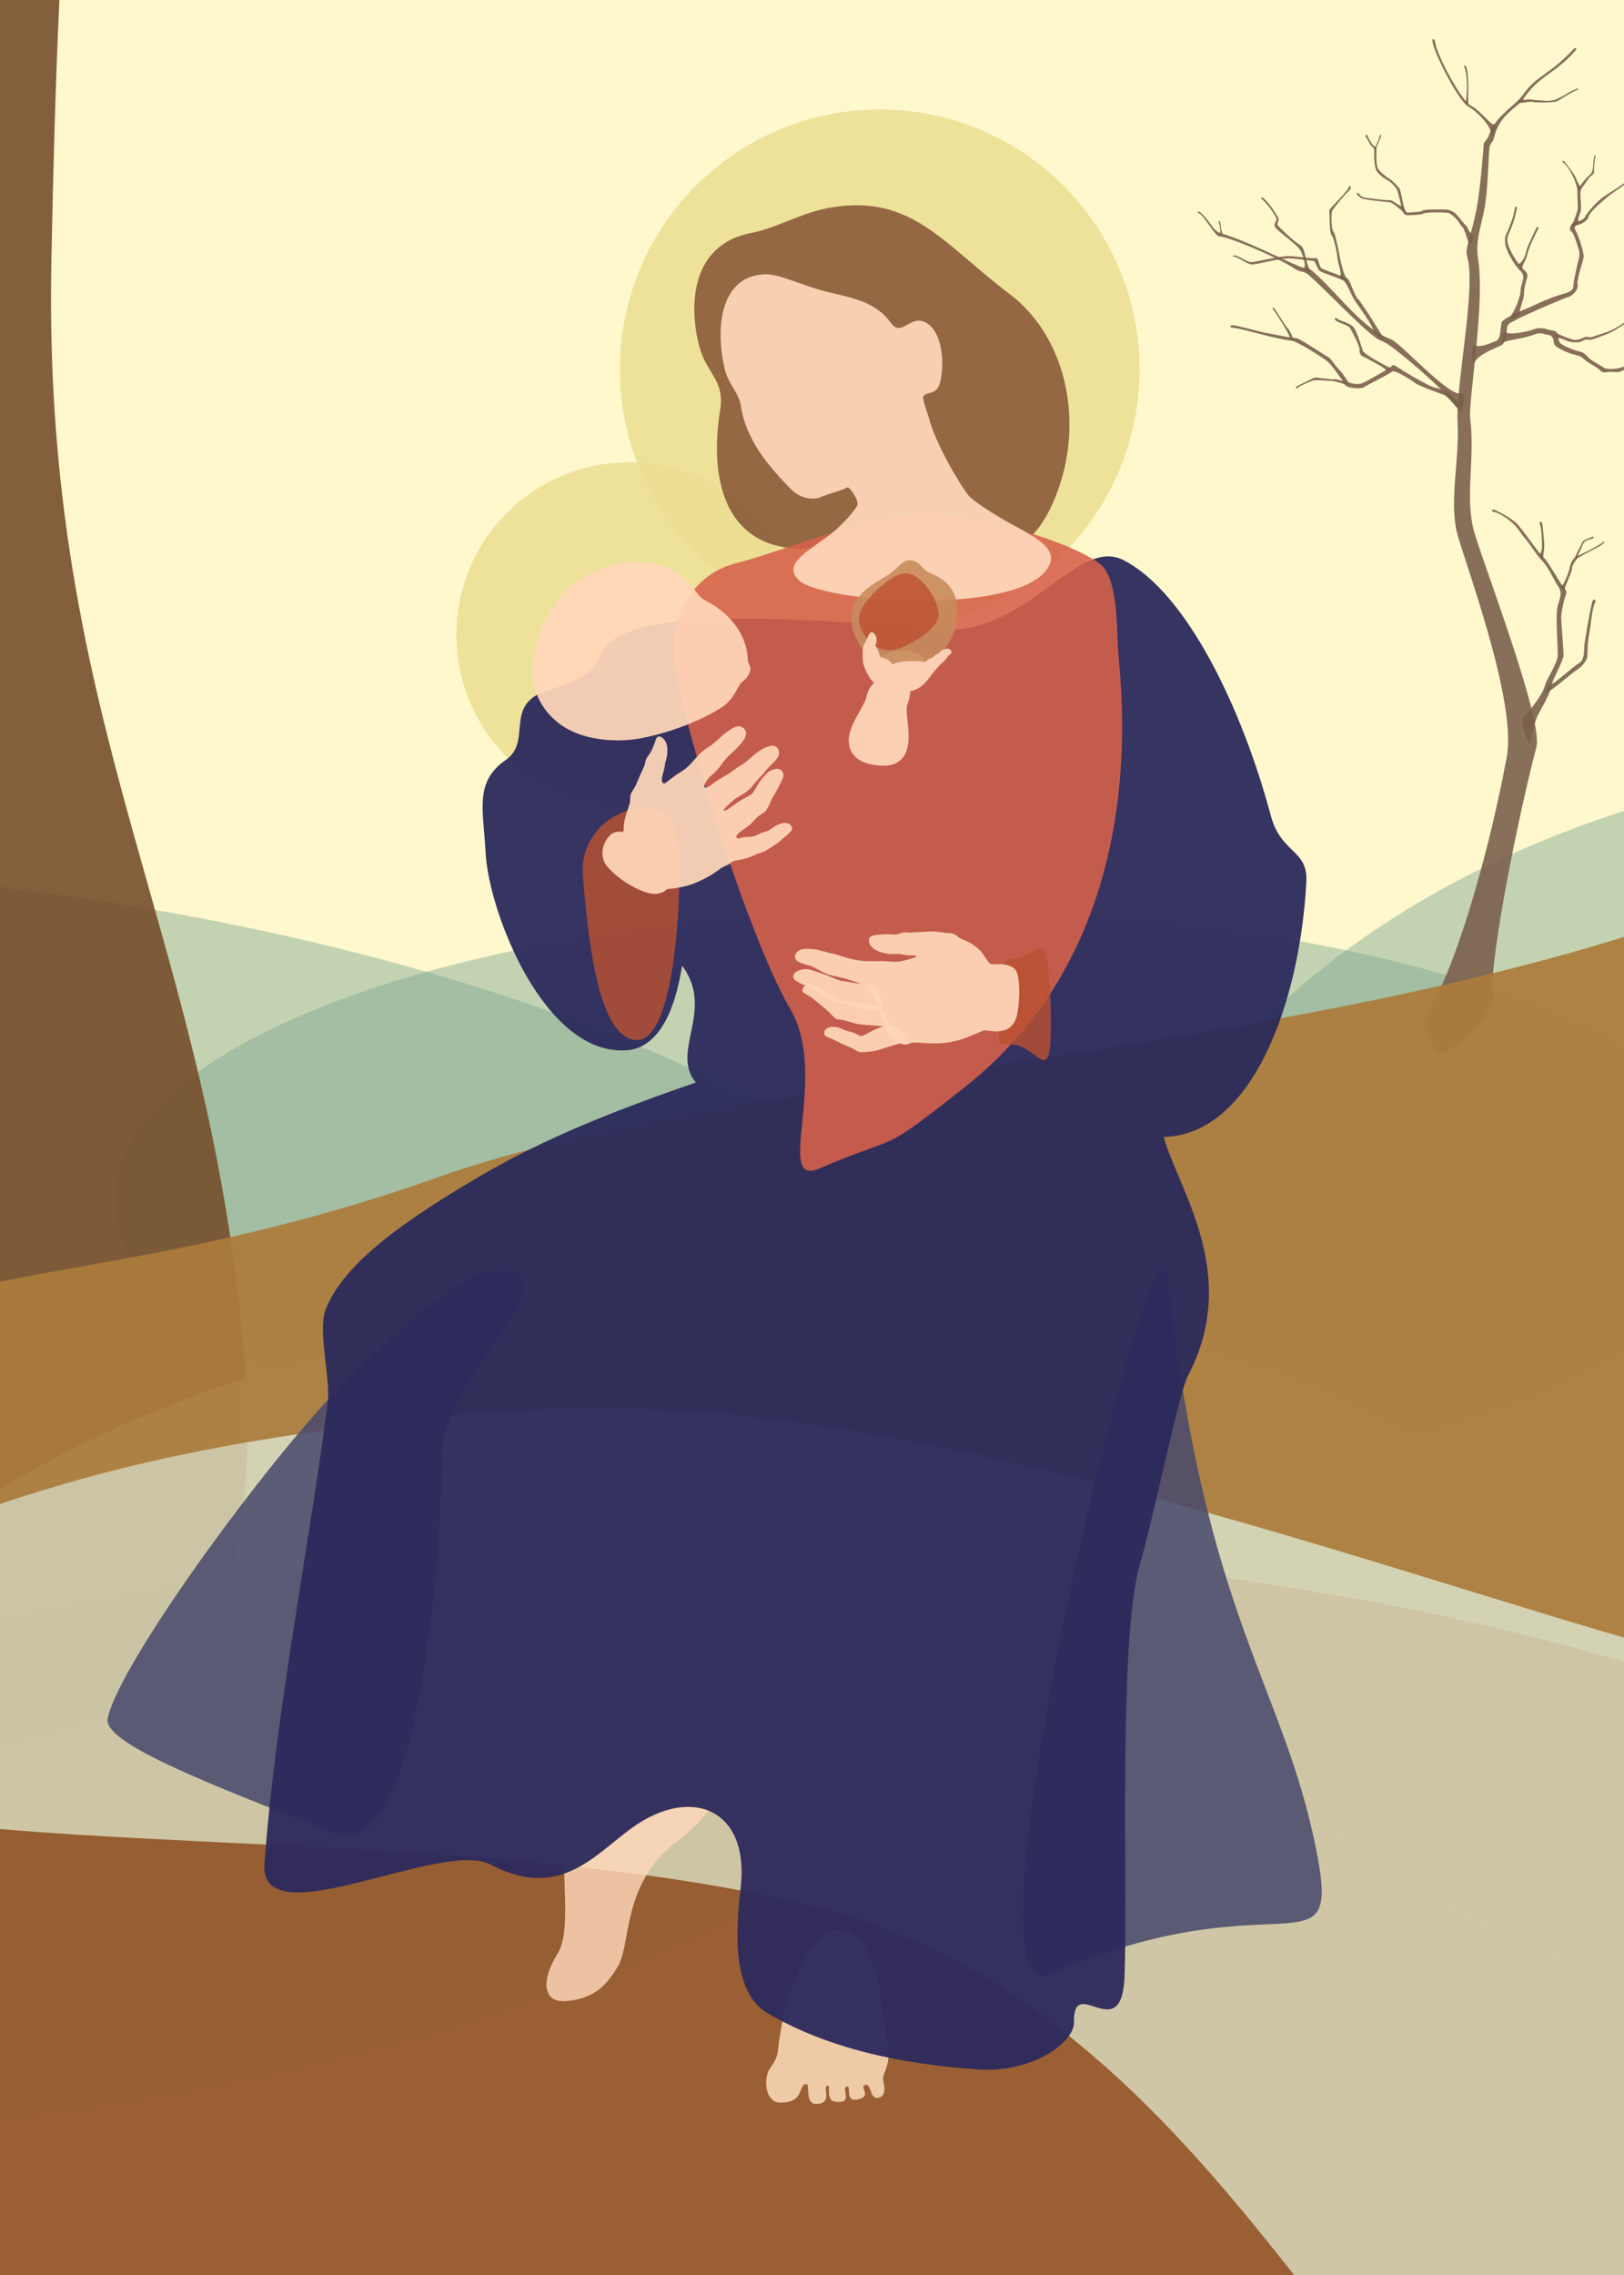 <?xml version="1.0" encoding="UTF-8" standalone="no"?>
<!-- Created with Inkscape (http://www.inkscape.org/) -->

<svg
   xmlns:dc="http://purl.org/dc/elements/1.1/"
   xmlns:cc="http://creativecommons.org/ns#"
   xmlns:rdf="http://www.w3.org/1999/02/22-rdf-syntax-ns#"
   xmlns:svg="http://www.w3.org/2000/svg"
   xmlns="http://www.w3.org/2000/svg"
   xmlns:sodipodi="http://sodipodi.sourceforge.net/DTD/sodipodi-0.dtd"
   xmlns:inkscape="http://www.inkscape.org/namespaces/inkscape"
   width="2500"
   height="3500"
   id="svg2"
   version="1.1"
   inkscape:version="0.48.4 r9939"
   sodipodi:docname="madonna.svg">
  <defs
     id="defs4" />
  <sodipodi:namedview
     id="base"
     pagecolor="#ffffff"
     bordercolor="#666666"
     borderopacity="1.0"
     inkscape:pageopacity="0.0"
     inkscape:pageshadow="2"
     inkscape:zoom="0.49497476"
     inkscape:cx="1288.4762"
     inkscape:cy="2366.6261"
     inkscape:document-units="px"
     inkscape:current-layer="layer1"
     showgrid="false"
     borderlayer="true"
     inkscape:window-width="1537"
     inkscape:window-height="878"
     inkscape:window-x="-8"
     inkscape:window-y="-8"
     inkscape:window-maximized="1" />
  <g
     inkscape:label="Base"
     inkscape:groupmode="layer"
     id="layer1"
     transform="translate(0,2447.638)"
     style="display:inline">
    <rect
       style="fill:#fff8cd;fill-opacity:1;fill-rule:evenodd;stroke:none"
       id="rect3753"
       width="3048.571"
       height="4107.388"
       x="-257.143"
       y="-2723.597" />
  </g>
  <g
     inkscape:groupmode="layer"
     id="layer3"
     inkscape:label="Background"
     style="display:inline">
    <path
       inkscape:connector-curvature="0"
       id="path3820"
       d="M 2688.06,1845.801 C 2688.06,2092.069 2125.872,2291.71 1432.376,2291.71 C 738.881,2291.71 176.692,2092.069 176.692,1845.801 C 176.692,1599.532 738.881,1399.892 1432.376,1399.892 C 2125.872,1399.892 2688.06,1599.532 2688.06,1845.801 z"
       style="fill:#81a991;fill-opacity:0.471;stroke:none" />
    <path
       style="fill:#81a991;fill-opacity:0.471;stroke:none"
       d="M 4463.775,2145.801 C 4463.775,2690.303 3841.464,3131.71 3073.805,3131.71 C 2306.146,3131.71 1683.835,2690.303 1683.835,2145.801 C 1683.835,1601.298 2306.146,1159.892 3073.805,1159.892 C 3841.464,1159.892 4463.775,1601.298 4463.775,2145.801 z"
       id="path3794"
       inkscape:connector-curvature="0" />
    <path
       style="fill:#7a5f4b;fill-opacity:0.894;stroke:none"
       d="M 2365.076,1149.757 C 2338.286,1251.273 2293.015,1473.539 2297.611,1530.237 C 2300.178,1561.92 2237.09,1621.978 2220.207,1619.162 C 2199.21,1615.661 2187.292,1571.205 2205.223,1543.142 C 2233.805,1498.408 2286.34,1342.28 2319.567,1164.436 C 2335.889,1077.07 2251.093,855.48 2242.346,817.169 C 2231.174,768.236 2246.963,706.971 2243.813,650.243 C 2240.599,592.365 2272.839,442.852 2258.599,395.004 C 2254.533,381.338 2264.077,367.186 2273.091,321.302 C 2277.932,296.665 2284.073,228.789 2283.881,222.191 C 2283.763,218.145 2289.012,216.462 2292.473,206.937 C 2303.388,176.893 2330.989,164.439 2344.496,145.662 C 2367.09,114.253 2382.819,117.558 2422.651,75.212 C 2425.848,71.813 2427.81,74.881 2425.623,77.388 C 2393.175,114.59 2370.926,114.845 2345.859,150.959 C 2333.631,168.575 2308.211,175.32 2299.552,213.043 C 2298.145,219.175 2293.893,219.777 2293.003,227.131 C 2290.776,245.527 2291,291.759 2284.56,324.376 C 2280.203,346.443 2271.108,371.327 2275.253,397.217 C 2286.738,468.941 2259.762,616.729 2263.318,644.935 C 2270.642,703.025 2255.697,761.578 2267.881,812.675 C 2277.616,853.499 2376.588,1106.132 2365.076,1149.757 z"
       id="path3800"
       inkscape:connector-curvature="0"
       sodipodi:nodetypes="ssssssssssssssssssssss" />
    <path
       inkscape:connector-curvature="0"
       id="path3791"
       d="M 1677.21,2313.14 C 1677.21,2857.642 642.437,3299.048 -634.019,3299.048 C -1910.475,3299.048 -2945.248,2857.642 -2945.248,2313.14 C -2945.248,1768.637 -1910.475,1327.231 -634.019,1327.231 C 642.437,1327.231 1677.21,1768.637 1677.21,2313.14 z"
       style="fill:#81a991;fill-opacity:0.471;stroke:none" />
    <path
       style="fill:#925528;fill-opacity:0.925;stroke:none"
       d="M 3509.616,3362.619 C 3509.616,3907.122 2444.09,4348.528 1129.697,4348.528 C -184.696,4348.528 -1250.222,3907.122 -1250.222,3362.619 C -1250.222,2818.117 -184.696,2376.71 1129.697,2376.71 C 2444.09,2376.71 3509.616,2818.117 3509.616,3362.619 z"
       id="path3788"
       inkscape:connector-curvature="0" />
    <path
       style="fill:#764d2a;fill-opacity:0.894;stroke:none"
       d="M 377.143,2105.546 C 398.508,2392.459 331.319,2593.426 140.084,2647.829 C -705.81,2888.473 -211.275,2409.215 -241.387,1862.941 C -252.646,1658.678 -350.265,989.228 -364.086,251.358 C -368.15,34.407 -355.91,-190.719 -303.458,-388.336 C -246.78,-601.875 137.399,-526.999 120.607,-380.047 C 91.844,-128.326 84.483,142.895 79.158,397.765 C 63.877,1129.167 327.619,1440.49 377.143,2105.546 z"
       id="path3797"
       inkscape:connector-curvature="0"
       sodipodi:nodetypes="ssssssss" />
    <path
       style="fill:#d6d2b3;fill-opacity:0.889;stroke:none"
       d="M 2424.366,3831.33 C 2134.325,3940.494 1925.679,3108.339 1265.117,2936.345 C 665.06,2780.105 -354.753,2887.894 -339.411,2691.878 C -315.168,2382.125 478.272,1813.016 1814.234,2069.624 C 2683.888,2236.665 3283.841,3507.845 2424.366,3831.33 z"
       id="path3766"
       inkscape:connector-curvature="0"
       sodipodi:nodetypes="sssss" />
    <path
       style="fill:#ac7c3c;fill-opacity:0.926;stroke:none;display:inline"
       d="M 2771.165,1340.165 C 2129.769,1628.65 1175.818,1633.238 674.782,1811.025 C 173.746,1988.812 -125.259,1932.243 -347.492,2110.03 C -569.726,2287.817 -593.97,2501.969 -315.168,2421.157 C -36.365,2340.345 133.34,2219.127 791.96,2170.639 C 1450.579,2122.152 2298.512,2491.164 2751.061,2584.098 C 3203.609,2677.032 2929.442,2461.563 2941.564,2178.72 C 2953.686,1895.878 3073.337,1204.255 2771.165,1340.165 z"
       id="path3032"
       inkscape:connector-curvature="0"
       sodipodi:nodetypes="ssssssss" />
    <path
       style="fill:#7a5f4b;fill-opacity:0.894;stroke:none"
       d="M 2300.117,191.092 C 2295.075,193.465 2280.487,170.788 2263.472,162.003 C 2250.128,155.113 2212.095,86.061 2209.352,64.971 C 2208.729,60.186 2204.566,57.86 2205.102,63.425 C 2206.747,80.519 2245.131,155.411 2260.355,163.956 C 2275.329,172.362 2294.352,194.077 2295.005,203.423 C 2296.169,220.081 2305.726,188.453 2300.117,191.092 z"
       id="path3826"
       inkscape:connector-curvature="0"
       sodipodi:nodetypes="sssssss" />
    <path
       style="fill:#7a5f4b;fill-opacity:0.894;stroke:none"
       d="M 2246.035,631.494 C 2232.658,606.513 2150.905,537.978 2134.144,528.095 C 2129.295,525.237 2124.714,524.223 2120.24,521.219 C 2094.324,503.815 2041.75,446.133 2012.729,421.56 C 2007.922,417.491 2001.591,418.862 1994.484,414.212 C 1963.557,393.979 1887.741,363.115 1877.207,363.838 C 1872.432,364.166 1860.868,344.706 1852.34,334.181 C 1849.514,330.692 1846.571,328.242 1844.917,327.742 C 1842.686,327.068 1844.213,325.228 1845.549,325.533 C 1847.842,326.056 1848.939,327.742 1850.853,329.514 C 1855.048,333.398 1859.604,339.435 1864.251,345.755 C 1868.45,351.466 1872.072,356.802 1880.307,359.162 C 1917.615,369.856 1974.794,399.391 1999.691,409.592 C 2010.547,414.04 2015.519,412.568 2020.81,417.267 C 2062.818,454.578 2096.762,505.621 2141.523,522.07 C 2155.639,527.258 2231.158,611.381 2248.962,605.08 C 2259.403,601.385 2251.343,641.407 2246.035,631.494 z"
       id="path3828"
       inkscape:connector-curvature="0"
       sodipodi:nodetypes="sssssssssssssssss" />
    <path
       style="fill:#7a5f4b;fill-opacity:0.894;stroke:none"
       d="M 2006.647,413.861 C 2011.974,409.24 2004.654,389.87 2001.02,383.883 C 1996.686,376.744 1969.04,356.91 1963.989,350.85 C 1958.938,344.789 1965.494,340.985 1964.989,336.692 C 1964.484,332.399 1951.607,314.193 1943.028,306.655 C 1938.727,302.876 1942.449,302.768 1945.732,305.546 C 1954.372,312.609 1966.425,332.146 1967.94,335.177 C 1969.456,338.207 1965.15,344.942 1966.736,346.679 C 1969.429,349.627 1991.927,371.747 2001.617,377.113 C 2009.665,381.57 2009.665,404.538 2016.874,415.466 C 2020.812,421.436 2004.79,415.473 2006.647,413.861 z"
       id="path3830"
       inkscape:connector-curvature="0"
       sodipodi:nodetypes="ssscsccssss" />
    <path
       style="fill:#7a5f4b;fill-opacity:0.894;stroke:none"
       d="M 2114.643,508.572 C 2106.071,487.857 2087.143,467.857 2080.357,452.857 C 2073.571,437.857 2071.428,434.643 2068.214,431.786 C 2065,428.929 2034.286,419.643 2031.071,416.429 C 2027.857,413.214 2024.643,401.429 2022.143,401.429 C 2019.643,401.429 1993.714,397.827 1985.357,397.5 C 1969.907,396.896 1933.214,407.857 1926.071,406.786 C 1918.928,405.714 1905.714,395.714 1900.714,395 C 1895.714,394.286 1897.269,392.966 1901.555,392.966 C 1905.841,392.966 1919.286,403.214 1926.071,403.214 C 1932.857,403.214 1971.838,393.377 1985.087,393.932 C 1995.431,394.366 2021.688,398.341 2025.617,396.912 C 2029.546,395.483 2030.714,410.714 2034.286,412.857 C 2037.857,415 2070.357,426.429 2074.286,428.572 C 2078.214,430.714 2085.17,455 2090.527,460 C 2095.884,465 2128.056,516.288 2129.841,520.574 C 2131.627,524.86 2114.286,514.286 2114.643,508.572 z"
       id="path3832"
       inkscape:connector-curvature="0"
       sodipodi:nodetypes="csssssssssssssscc" />
    <path
       style="fill:#7a5f4b;fill-opacity:0.894;stroke:none"
       d="M 2062.678,424.643 C 2066.337,422.085 2059.643,404.464 2059.107,398.214 C 2058.571,391.964 2054.107,366.25 2049.821,361.964 C 2047.323,359.466 2046.985,342.684 2046.696,332.513 C 2046.49,325.235 2045.698,323.781 2046.964,322.143 C 2050,318.214 2073.928,294.286 2075.893,288.929 C 2077.857,283.572 2080.178,286.964 2079.107,290.536 C 2078.695,291.91 2075.445,294.224 2070.433,299.85 C 2062.425,308.841 2051.305,322.405 2050.536,324.822 C 2049.286,328.75 2049.119,351.945 2052.678,356.429 C 2055.749,360.297 2056.786,369.286 2058.393,375.179 C 2060,381.072 2063.036,398.75 2064.286,403.75 C 2065.536,408.75 2068.806,423.541 2074.643,431.429 C 2076.833,434.388 2058.738,427.398 2062.678,424.643 z"
       id="path3834"
       inkscape:connector-curvature="0"
       sodipodi:nodetypes="ssssssssssssss" />
    <path
       style="fill:#7a5f4b;fill-opacity:0.894;stroke:none"
       d="M 2246.886,631.913 C 2243.62,629.482 2229.269,609.783 2222.972,607.594 C 2216.674,605.406 2183.551,593.25 2179.19,589.77 C 2174.83,586.291 2147.299,568.3 2143.439,571.597 C 2139.58,574.894 2103.496,592.943 2099.272,595.89 C 2095.048,598.838 2072.937,597.107 2070.689,592.154 C 2068.44,587.201 2049.806,561.262 2043.804,556.209 C 2037.803,551.157 1996.696,524.703 1987.572,524.003 C 1983.928,523.724 1970.933,521.599 1955.712,517.867 C 1932.818,512.254 1905.114,504.356 1898.424,504.422 C 1893.119,504.475 1891.857,499.781 1898.657,500.351 C 1905.456,500.921 1939.763,510.831 1953.033,512.983 C 1959.62,514.051 1990.899,520.896 1994.63,519.924 C 1998.36,518.952 2038.366,546.212 2045.226,549.638 C 2048.592,551.32 2054.262,561.182 2061.839,569.068 C 2070.309,577.884 2073.206,586.267 2076.455,588.202 C 2079.661,590.11 2090.987,592.301 2097.71,589.3 C 2104.434,586.299 2140.818,565.937 2142.543,563.042 C 2144.268,560.148 2147.344,562.047 2152.601,565.687 C 2157.858,569.326 2200.561,595.21 2209.16,596.457 C 2217.76,597.703 2231.663,604.731 2235.324,608.939 C 2238.986,613.148 2244.106,618.755 2246.249,618.71 C 2248.391,618.664 2249.644,635.606 2246.886,631.913 z"
       id="path3836"
       inkscape:connector-curvature="0"
       sodipodi:nodetypes="cssccsssssssssssssssscc" />
    <path
       style="fill:#7a5f4b;fill-opacity:0.894;stroke:none"
       d="M 2140.513,566.012 C 2134.957,563.992 2100.107,545.304 2098.087,539.748 C 2096.066,534.192 2089.501,511.464 2084.197,504.14 C 2078.894,496.817 2062.479,493.534 2058.691,490.503 C 2054.903,487.473 2053.24,489.758 2056.27,493.041 C 2059.3,496.324 2074.853,500.1 2077.631,503.888 C 2080.409,507.676 2092.784,531.667 2092.784,537.223 C 2092.784,542.779 2093.541,546.567 2098.844,548.839 C 2104.148,551.112 2133.442,566.517 2133.442,569.548 C 2133.442,572.578 2145.816,567.527 2140.513,566.012 z"
       id="path3838"
       inkscape:connector-curvature="0"
       sodipodi:nodetypes="cssccssssc" />
    <path
       style="fill:#7a5f4b;fill-opacity:0.894;stroke:none"
       d="M 1985.446,519.464 C 1985.081,513.436 1964.403,481.968 1959.286,475 C 1957.78,472.949 1960.035,472.571 1961.932,474.666 C 1963.523,476.424 1978.467,501.239 1982.752,505.525 C 1987.038,509.811 1989.286,519.643 1991.786,521.429 C 1994.286,523.214 1985.774,524.859 1985.446,519.464 z"
       id="path3840"
       inkscape:connector-curvature="0"
       sodipodi:nodetypes="ssssss" />
    <path
       style="fill:#7a5f4b;fill-opacity:0.894;stroke:none"
       d="M 2270,531.786 C 2281.465,534.21 2291.428,528.929 2302.857,524.643 C 2311.422,521.431 2309.286,500 2312.143,495 C 2315,490 2342.857,477.143 2347.857,475.714 C 2351.536,474.663 2383.635,458.143 2405.285,452.551 C 2414.178,450.254 2418.939,447.49 2420.536,445.179 C 2422.568,442.236 2421.936,437.105 2423.182,430.639 C 2425.458,418.833 2428.994,403.412 2431.071,394.643 C 2432.349,389.248 2430.555,384.578 2428.511,377.876 C 2425.808,369.01 2422.133,358.463 2419.286,356.429 C 2414.286,352.857 2417.857,347.857 2419.286,345 C 2420.714,342.143 2436.294,340.219 2439.419,334.491 C 2444.442,325.285 2458.571,309.286 2471.428,300.714 C 2484.286,292.143 2507.197,279.87 2511.428,269.822 C 2512.857,266.429 2515.536,268.75 2514.286,271.429 C 2510.501,279.539 2482.321,296.25 2476.607,301.25 C 2470.893,306.25 2447.143,325 2445,334.286 C 2443.671,340.044 2434.585,344.725 2428.233,346.305 C 2424.571,347.217 2423.402,350.685 2424.643,352.857 C 2430.178,362.545 2438.571,388.572 2437.857,395.714 C 2437.143,402.857 2427.143,427.857 2428.571,437.857 C 2430,447.857 2417.857,456.429 2413.571,457.143 C 2409.286,457.857 2341.428,487.143 2335,491.429 C 2328.571,495.714 2320.357,495.714 2319.643,506.429 C 2318.928,517.143 2316.428,527.857 2312.143,530.714 C 2307.857,533.572 2277.857,543.214 2270,557.143 C 2265.227,565.605 2264.366,530.594 2270,531.786 z"
       id="path3842"
       inkscape:connector-curvature="0"
       sodipodi:nodetypes="sssssssssscssssscssssssssss" />
    <path
       style="fill:#7a5f4b;fill-opacity:0.894;stroke:none"
       d="M 2454.054,241.27 C 2451.802,248.016 2454.471,262.904 2447.447,268.77 C 2445.165,270.676 2439.945,275.719 2435.512,282.033 C 2433.533,284.852 2428.56,290.221 2428.34,291.985 C 2427.626,297.699 2429.411,317.699 2428.697,321.985 C 2427.983,326.27 2422.983,339.842 2420.483,344.842 C 2417.983,349.842 2431.193,345.217 2429.765,340.931 C 2428.336,336.645 2431.911,330.199 2433.34,324.842 C 2434.768,319.485 2432.983,306.627 2432.983,299.842 C 2432.983,293.056 2433.376,290.672 2436.233,287.815 C 2437.817,286.23 2444.578,275.313 2447.925,271.921 C 2450.615,269.194 2453.697,267.823 2453.697,265.913 C 2453.697,261.627 2454.59,245.117 2455.84,241.27 C 2456.975,237.775 2455.218,237.786 2454.054,241.27 z"
       id="path3844"
       inkscape:connector-curvature="0"
       sodipodi:nodetypes="sssscsssssssss" />
    <path
       style="fill:#7a5f4b;fill-opacity:0.894;stroke:none"
       d="M 2406.428,250 C 2402.478,246.595 2406.25,247.143 2407.678,248.036 C 2409.107,248.929 2422.678,267.143 2424.643,271.072 C 2426.607,275 2430.536,286.072 2433.214,286.607 C 2435.893,287.143 2429.464,296.072 2428.75,292.679 C 2428.036,289.286 2423.75,275.536 2422.143,272.679 C 2420.536,269.822 2415.359,257.699 2406.428,250 z"
       id="path3846"
       inkscape:connector-curvature="0"
       sodipodi:nodetypes="sssssss" />
    <path
       style="fill:#7a5f4b;fill-opacity:0.894;stroke:none"
       d="M 2313.754,527.126 C 2321.492,522.484 2342.843,521.949 2363.963,514.02 C 2372.46,510.83 2376.198,514.331 2382.358,515.03 C 2391.516,516.07 2391.449,523.412 2392.46,528.968 C 2393.47,534.524 2414.77,543.789 2424.366,545.809 C 2426.541,546.267 2433.156,547.668 2436.566,551.029 C 2444.25,558.601 2459.42,564.844 2464.194,570.566 C 2466.677,573.542 2470.787,572.922 2472.853,572.578 C 2481.945,571.063 2490.026,574.093 2495.582,571.063 C 2501.138,568.032 2553.16,550.86 2557.201,550.86 C 2561.242,550.86 2604.388,506.978 2617.015,501.422 C 2619.539,500.311 2621.69,500.481 2624.378,500.424 C 2635.137,500.197 2646.018,502.423 2652.155,503.383 C 2659.523,504.534 2656.218,501.068 2652.839,500.823 C 2648.428,500.503 2629.955,498.136 2623.999,496.271 C 2619.767,494.945 2617.158,495.813 2614.78,497.448 C 2606.699,503.004 2560.257,544.534 2553.691,547.059 C 2547.125,549.584 2498.337,564.306 2496.265,565.206 C 2489.959,567.946 2472.324,568.59 2468.991,565.803 C 2464.597,562.128 2457.349,559.406 2448.605,553.035 C 2444.774,550.245 2443.29,547.436 2440.277,545.104 C 2437.331,542.823 2435.328,541.347 2431.437,540.758 C 2425.362,539.839 2403.658,531.162 2401.133,527.121 C 2398.607,523.081 2398.607,512.979 2395.072,509.949 C 2393.427,508.539 2387.095,508.518 2380.684,506.33 C 2372.234,503.446 2364.273,505.297 2360.221,506.918 C 2352.645,509.949 2321.601,516.509 2318.035,510.714 C 2315.172,506.061 2308.854,530.066 2313.754,527.126 z"
       id="path3848"
       inkscape:connector-curvature="0"
       sodipodi:nodetypes="ssssssssssssssssssssssssssss" />
    <path
       style="fill:#7a5f4b;fill-opacity:0.894;stroke:none"
       d="M 2524.86,556.995 C 2525.396,555.319 2528.595,549.792 2532.484,544.904 C 2535.319,541.342 2542.373,537.956 2543.627,534.824 C 2544.557,532.503 2548.722,518.623 2549.644,507.251 C 2550.369,498.31 2553.375,490.62 2553.16,487.725 C 2552.655,480.907 2544.322,459.441 2541.291,455.4 C 2538.261,451.36 2541.165,448.961 2543.943,453.506 C 2546.721,458.052 2556.443,485.705 2557.201,488.483 C 2557.959,491.261 2552.655,503.635 2552.655,508.181 C 2552.655,512.726 2548.615,538.738 2544.069,540.506 C 2539.523,542.273 2532.558,550.977 2533.36,554.259 C 2533.888,556.415 2523.723,560.546 2524.86,556.995 z"
       id="path3858"
       inkscape:connector-curvature="0"
       sodipodi:nodetypes="ssssssssssss" />
    <path
       style="fill:#7a5f4b;fill-opacity:0.894;stroke:none"
       d="M 2555.657,485.587 C 2558.7,481.691 2568.64,465.574 2570.26,461.322 C 2571.88,457.07 2573.528,458.638 2572.414,462.314 C 2570.984,467.033 2565.405,473.536 2563.178,477.383 C 2560.95,481.23 2557.075,489.231 2556.062,490.851 C 2555.05,492.471 2553.628,488.184 2555.657,485.587 z"
       id="path3860"
       inkscape:connector-curvature="0"
       sodipodi:nodetypes="ssssss" />
    <path
       style="fill:#7a5f4b;fill-opacity:0.894;stroke:none"
       d="M 2396.25,512.322 C 2402.677,516.257 2419.464,522.5 2424.107,523.036 C 2428.75,523.572 2437.072,519.821 2440,518.482 C 2443.125,517.054 2446.764,519.62 2449.443,518.772 C 2452.488,517.807 2474.36,511.178 2482.478,507.165 C 2490.95,502.976 2504.738,493.692 2506.413,491.735 C 2507.652,490.287 2509.97,491.759 2508.648,492.985 C 2506.133,495.318 2488.86,506.438 2483.948,509.136 C 2473.151,515.067 2453.114,521.605 2450.414,522.431 C 2448.227,523.101 2443.147,521.832 2441.005,522.457 C 2438.151,523.289 2433.75,526.25 2429.821,526.607 C 2425.893,526.964 2416.786,526.607 2412.678,524.464 C 2408.571,522.322 2398.393,519.107 2396.607,519.286 C 2394.821,519.464 2393.842,510.847 2396.25,512.322 z"
       id="path3862"
       inkscape:connector-curvature="0"
       sodipodi:nodetypes="ssssssssssssss" />
    <path
       style="fill:#7a5f4b;fill-opacity:0.894;stroke:none"
       d="M 2071.562,591.786 C 2068.051,590.215 2053.348,585.893 2049.777,586.072 C 2046.205,586.25 2025.312,583.75 2020.67,585.536 C 2016.027,587.322 2000.669,593.571 1998.705,596.072 C 1996.741,598.571 1992.207,596.725 1996.849,594.046 C 2001.492,591.367 2016.384,584.643 2020.848,582.143 C 2025.312,579.643 2028.348,581.25 2032.812,581.607 C 2037.277,581.964 2051.205,584.107 2054.241,583.393 C 2057.277,582.679 2066.384,586.964 2067.991,585.536 C 2069.598,584.107 2074.843,593.253 2071.562,591.786 z"
       id="path3864"
       inkscape:connector-curvature="0"
       sodipodi:nodetypes="ssssssssss" />
    <path
       style="fill:#7a5f4b;fill-opacity:0.894;stroke:none"
       d="M 2261.448,374.92 C 2258.234,367.889 2256.494,359.569 2253.526,352.877 C 2251.572,348.473 2249.179,347.68 2247.681,344.911 C 2243.153,336.542 2234.962,330.141 2231.174,328.121 C 2227.386,326.101 2194.635,326.218 2191.352,328.491 C 2188.07,330.764 2170.818,330.899 2167.03,331.152 C 2163.242,331.404 2159.959,328.121 2158.948,324.586 C 2157.938,321.05 2153.053,298.605 2151.286,293.554 C 2149.518,288.503 2140.943,279.416 2134.831,276.603 C 2130.732,274.717 2120.31,266.249 2118.542,261.956 C 2117.438,259.275 2115.023,249.791 2115.378,238.747 C 2115.556,233.24 2116.393,228.329 2112.839,226.108 C 2108.747,223.552 2107.183,217.131 2102.885,210.943 C 2100.587,207.635 2103.918,205.775 2105.01,208.658 C 2106.778,213.326 2111.219,221.045 2113.744,223.065 C 2116.269,225.086 2119.047,228.369 2119.047,232.409 C 2119.047,236.45 2117.28,254.506 2122.457,261.198 C 2125.86,265.597 2135.968,273.573 2139.251,275.341 C 2142.534,277.108 2151.625,286.2 2154.15,289.735 C 2156.676,293.271 2160.464,319.03 2162.231,321.555 C 2163.999,324.08 2163.933,327.69 2169.236,326.932 C 2174.539,326.175 2186.728,326.606 2189.758,324.08 C 2192.789,321.555 2219.052,322.313 2225.366,322.313 C 2231.679,322.313 2237.235,325.848 2240.266,328.121 C 2243.296,330.394 2252.135,342.768 2256.176,346.304 C 2260.216,349.839 2260.469,357.163 2265.772,359.436 C 2271.075,361.709 2263.906,380.296 2261.448,374.92 z"
       id="path3866"
       inkscape:connector-curvature="0"
       sodipodi:nodetypes="sssssssssssssssssssssssssss" />
    <path
       style="fill:#7a5f4b;fill-opacity:0.894;stroke:none"
       d="M 2159.928,325.478 C 2156.523,323.897 2144.745,311.054 2137.391,310.816 C 2130.305,310.586 2103.895,307.413 2098.592,305.898 C 2093.289,304.383 2090.803,301.207 2089.054,298.781 C 2087.435,296.534 2090.726,296.099 2091.567,297.462 C 2092.968,299.732 2095.817,303.523 2102.383,304.281 C 2108.949,305.038 2133.797,308.454 2137.585,307.949 C 2141.373,307.444 2145.309,309.852 2147.582,311.647 C 2150.398,313.873 2156.666,317.659 2158.278,317.022 C 2160.755,316.044 2163.705,327.233 2159.928,325.478 z"
       id="path3868"
       inkscape:connector-curvature="0"
       sodipodi:nodetypes="ssssssssss" />
    <path
       style="fill:#7a5f4b;fill-opacity:0.894;stroke:none"
       d="M 2116.428,226.429 C 2119.421,223.214 2123.689,210.825 2124.012,208.855 C 2124.355,206.758 2127.151,207.43 2126.331,209.412 C 2124.481,213.882 2119.203,224.69 2118.036,230.893 C 2117.498,233.75 2114.303,228.711 2116.428,226.429 z"
       id="path3870"
       inkscape:connector-curvature="0"
       sodipodi:nodetypes="sssss" />
    <path
       style="fill:#7a5f4b;fill-opacity:0.894;stroke:none"
       d="M 2256.071,157.5 C 2258.173,151.76 2258.51,134.629 2258.153,126.772 C 2257.796,118.915 2256.538,108.056 2254.416,103.745 C 2252.906,100.679 2255.74,99.512 2257.019,102.743 C 2259.488,108.982 2259.939,118.558 2260.296,130.701 C 2260.653,142.844 2259.407,156.256 2260.803,160.447 C 2261.696,163.125 2255.188,159.912 2256.071,157.5 z"
       id="path3872"
       inkscape:connector-curvature="0"
       sodipodi:nodetypes="sssssss" />
    <path
       style="fill:#7a5f4b;fill-opacity:0.894;stroke:none"
       d="M 2338.187,158.668 C 2345.018,158.364 2355.865,155.638 2360.158,156.9 C 2364.451,158.163 2385.16,157.658 2391.22,156.9 C 2394.146,156.535 2395.946,156.902 2403.157,152.12 C 2410.294,147.387 2423.299,140.01 2426.45,139.002 C 2430.441,137.724 2429.961,135.065 2427.213,136.445 C 2423.645,138.237 2416.222,141.243 2412.181,144.021 C 2408.14,146.799 2395.534,153.097 2393.766,153.602 C 2391.999,154.107 2385.802,155.622 2379.742,155.117 C 2373.681,154.612 2360.158,153.87 2357.633,153.112 C 2355.107,152.355 2344.501,154.817 2343.996,152.607 C 2343.64,151.05 2333.646,158.87 2338.187,158.668 z"
       id="path3874"
       inkscape:connector-curvature="0"
       sodipodi:nodetypes="ssssssssssss" />
    <path
       style="fill:#7a5f4b;fill-opacity:0.894;stroke:none"
       d="M 1877.961,358.558 C 1879.768,357.652 1877.445,345.385 1876.272,341.444 C 1875.725,339.606 1877.294,338.733 1878.006,340.488 C 1879.231,343.507 1879.604,352.82 1880.438,354.608 C 1881.273,356.395 1881.097,359.456 1882.215,360.665 C 1883.332,361.874 1875.693,359.696 1877.961,358.558 z"
       id="path3876"
       inkscape:connector-curvature="0"
       sodipodi:nodetypes="ssssss" />
    <path
       style="fill:#7a5f4b;fill-opacity:0.894;stroke:none"
       d="M 2325.714,485.991 C 2333.563,475.696 2340.645,454.778 2340.667,448.888 C 2340.69,442.997 2341.739,440.316 2343.756,433.827 C 2344.927,430.06 2345.622,425.377 2343.941,421.382 C 2342.727,418.496 2339.805,416.348 2337.164,413.36 C 2330.868,406.233 2318.1,385.432 2317.101,374.861 C 2316.102,364.289 2317.608,362.699 2321.015,355.089 C 2324.422,347.48 2330.674,331.99 2331.838,320.339 C 2332.204,316.671 2335.54,317.716 2335.096,320.218 C 2332.44,335.187 2327.805,348.108 2324.391,355.579 C 2321.072,362.842 2319.108,367.372 2321.284,375.276 C 2323.046,381.681 2330.219,396.747 2339.352,407.651 C 2343.883,413.062 2346.558,415.555 2349.092,418.29 C 2352.413,421.874 2351.29,425.983 2350.512,428.286 C 2349.023,432.698 2346.135,444.284 2346.107,451.107 C 2346.061,462.396 2337.84,476.997 2339.466,482.2 C 2341.092,487.404 2320.847,492.373 2325.714,485.991 z"
       id="path3878"
       inkscape:connector-curvature="0"
       sodipodi:nodetypes="sssssssssssssssss" />
    <path
       style="fill:#7a5f4b;fill-opacity:0.894;stroke:none"
       d="M 2337.794,406.151 C 2342.06,404.725 2348.027,395.29 2349.098,387.79 C 2350.169,380.29 2360.898,360.192 2364.643,351.429 C 2366.723,346.562 2369.308,349.97 2367.725,352.607 C 2364.761,357.543 2353.571,380.714 2351.428,390.357 C 2349.286,400 2343.281,407.877 2343.301,412.228 C 2343.316,415.52 2335.84,406.804 2337.794,406.151 z"
       id="path3880"
       inkscape:connector-curvature="0"
       sodipodi:nodetypes="sssssss" />
    <path
       style="fill:#7a5f4b;fill-opacity:0.894;stroke:none"
       d="M 2344.896,1103.762 C 2355.99,1092.593 2374.885,1067.92 2377.909,1055.826 C 2380.932,1043.733 2398.064,1020.554 2398.064,1007.453 C 2398.064,994.352 2395.041,950.01 2397.056,936.909 C 2399.072,923.808 2406.679,913.822 2399.072,902.644 C 2391,890.785 2384.354,873.065 2372.515,861.05 C 2365.116,853.541 2350.686,830.577 2346.667,827.061 C 2343.311,824.124 2338.122,814.1 2330.655,806.802 C 2320.187,796.571 2306.698,788.78 2300.31,787.758 C 2294.011,786.75 2297.026,782.781 2300.71,784.354 C 2308.185,787.547 2324.583,796.282 2333.491,804.121 C 2342.398,811.96 2368.409,851.153 2375.535,856.854 C 2382.661,862.555 2400.119,895.335 2405.464,901.036 C 2410.809,906.736 2412.59,912.081 2410.452,915.644 C 2408.315,919.207 2403.683,940.229 2403.326,948.78 C 2402.97,957.331 2407.246,999.732 2406.889,1008.283 C 2406.533,1016.834 2390.174,1045.168 2388.718,1053.177 C 2385.155,1072.774 2369.121,1094.152 2364.845,1106.266 C 2360.57,1118.381 2357.363,1136.196 2355.582,1142.966 C 2353.8,1149.735 2338.774,1109.925 2344.896,1103.762 z"
       id="path3882"
       inkscape:connector-curvature="0"
       sodipodi:nodetypes="ssssssssssssssssssss" />
    <path
       style="fill:#7a5f4b;fill-opacity:0.894;stroke:none"
       d="M 2403.688,902.302 C 2406.506,901.178 2415.364,879.835 2415.867,875.883 C 2416.37,871.932 2419.227,859.746 2426.226,856.501 C 2431.285,854.155 2462.486,839.22 2467.361,834.311 C 2469.503,832.154 2470.796,833.732 2468.691,835.753 C 2467.221,837.165 2463.112,840.196 2457.251,843.156 C 2445.89,848.896 2430.631,856.954 2428.344,859.1 C 2424.878,862.353 2419.815,870.672 2419.908,875.213 C 2419.997,879.562 2409.548,900.5 2408.769,906.242 C 2408.065,911.424 2400.237,903.679 2403.688,902.302 z"
       id="path3884"
       inkscape:connector-curvature="0"
       sodipodi:nodetypes="ssssssssss" />
    <path
       style="fill:#7a5f4b;fill-opacity:0.894;stroke:none"
       d="M 2384.799,1063.332 C 2398.668,1054.737 2413.481,1039.994 2428.98,1029.483 C 2435.99,1024.729 2443.41,1015.943 2443.589,1008.995 C 2443.682,1005.343 2443.933,989.772 2445.784,979.448 C 2449.392,959.33 2451.022,934.864 2455.347,927.58 C 2458.732,921.879 2452.33,920.445 2451.071,925.799 C 2444.654,953.077 2441.807,976.215 2439.669,987.261 C 2437.532,998.306 2440.916,1014.34 2430.584,1020.397 C 2420.251,1026.454 2392.281,1052.999 2388.362,1051.93 C 2384.442,1050.861 2373.37,1070.414 2384.799,1063.332 z"
       id="path3886"
       inkscape:connector-curvature="0"
       sodipodi:nodetypes="ssssssssss" />
    <path
       style="fill:#7a5f4b;fill-opacity:0.894;stroke:none"
       d="M 2424.432,858.11 C 2426.815,850.572 2434.286,838.572 2435.357,835 C 2435.725,833.773 2438.007,831.46 2439.838,830.475 C 2443.337,828.593 2447.57,828.216 2450.357,826.072 C 2451.991,824.814 2454.949,826.975 2452.457,828.128 C 2449.325,829.576 2445.017,830.503 2442.834,831.282 C 2440.36,832.165 2440.112,832.913 2438.214,835 C 2436.549,836.832 2434.851,842.011 2432.817,846.418 C 2430.489,851.463 2427.975,855.69 2428.928,856.072 C 2430.714,856.786 2423.433,861.269 2424.432,858.11 z"
       id="path3888"
       inkscape:connector-curvature="0"
       sodipodi:nodetypes="ssssssssss" />
    <path
       style="fill:#7a5f4b;fill-opacity:0.894;stroke:none"
       d="M 2370.357,852.679 C 2373.662,849.374 2373.571,842.143 2373.75,838.214 C 2373.928,834.286 2372.857,811.429 2370.536,806.429 C 2368.214,801.429 2373.214,802.143 2374.107,805 C 2375,807.857 2375.893,823.393 2376.964,833.214 C 2378.036,843.036 2375.609,853.003 2375.714,856.786 C 2375.893,863.214 2367.588,855.448 2370.357,852.679 z"
       id="path3890"
       inkscape:connector-curvature="0"
       sodipodi:nodetypes="sssssss" />
  </g>
  <g
     inkscape:groupmode="layer"
     id="layer2"
     inkscape:label="Madonna"
     style="display:inline">
    <path
       style="fill:#48496c;fill-opacity:0.862;stroke:none;display:inline"
       d="M 2026.352,2846.555 C 2066.053,3046.926 1968.401,2884.26 1616.244,3037.35 C 1463.776,3103.631 1780.243,1812.561 1797.032,1964.498 C 1855.405,2492.783 1975.473,2589.773 2026.352,2846.555 z"
       id="path3817"
       inkscape:connector-curvature="0"
       sodipodi:nodetypes="ssss" />
    <path
       transform="matrix(0.664,0,0,0.664,42.367,690.383)"
       d="M 1794.286,431.429 A 400,400 0 1 1 994.286,431.429 A 400,400 0 1 1 1794.286,431.429 z"
       sodipodi:ry="400"
       sodipodi:rx="400"
       sodipodi:cy="431.42865"
       sodipodi:cx="1394.2856"
       id="path3785"
       style="fill:#ebdd92;fill-opacity:0.862;stroke:none"
       sodipodi:type="arc" />
    <path
       sodipodi:type="arc"
       style="fill:#ebdd92;fill-opacity:0.862;stroke:none"
       id="path3015"
       sodipodi:cx="1394.2856"
       sodipodi:cy="431.42865"
       sodipodi:rx="400"
       sodipodi:ry="400"
       d="M 1794.286,431.429 A 400,400 0 1 1 994.286,431.429 A 400,400 0 1 1 1794.286,431.429 z"
       transform="translate(-40,136.975)" />
    <path
       style="fill:#7e4e30;fill-opacity:0.815;stroke:none"
       d="M 1630.067,750.035 C 1565.268,937.641 1431.544,817.687 1273.939,841.362 C 1112.545,865.606 1091.429,735.536 1108.572,631.26 C 1116.248,584.566 1087.659,575.07 1076.648,533.492 C 1059.629,469.227 1063.904,375.856 1156.798,358.302 C 1196.935,350.717 1234.948,325.678 1284.286,318.403 C 1405.142,300.582 1453.562,376.378 1554.193,452.348 C 1639.041,516.405 1667.715,641.035 1630.067,750.035 z"
       id="path3780"
       inkscape:connector-curvature="0"
       sodipodi:nodetypes="ssssssss" />
    <path
       style="fill:#ffd8ba;fill-opacity:0.82;stroke:none"
       d="M 1032.563,2840.369 C 957.832,2905.648 971.31,2990.507 951.652,3024.248 C 932.08,3057.84 912.294,3074.636 872.452,3078.512 C 834.406,3082.214 832.95,3046.059 858.154,3006.006 C 879.065,2972.777 865.204,2895.555 869.452,2848.943 C 873.651,2802.862 871.661,2738.438 905.365,2713.174 C 970.259,2664.53 1091.556,2690.436 1100.328,2753.857 C 1105.162,2788.802 1044.171,2830.229 1032.563,2840.369 z"
       id="path3771"
       inkscape:connector-curvature="0"
       sodipodi:nodetypes="ssssssss" />
    <path
       style="fill:#ffdebd;fill-opacity:0.841;stroke:none"
       d="M 1367.46,3156.974 C 1369.675,3178.621 1357.236,3192.487 1359.566,3201.093 C 1363.694,3216.346 1361.438,3225.984 1351.49,3227.466 C 1337.985,3229.479 1341.72,3203.172 1331.142,3207.747 C 1322.728,3211.386 1343.929,3225.606 1319.534,3230.081 C 1299.774,3233.707 1311.361,3208.644 1303.812,3210.06 C 1292.853,3212.117 1316.13,3236.853 1286.058,3233.435 C 1270.75,3231.696 1278.572,3208.662 1274.923,3208.584 C 1263.705,3208.343 1283.677,3234.468 1258.705,3236.824 C 1236.878,3238.883 1248.388,3206.038 1241.235,3206.294 C 1228.167,3206.762 1239.343,3234.947 1201.286,3234.841 C 1181.46,3234.786 1175.948,3209.03 1181.498,3189.893 C 1184.506,3179.522 1195.97,3172.791 1197.828,3152.865 C 1203.444,3092.642 1236.702,2968.101 1293.039,2969.179 C 1349.375,2970.258 1360.834,3092.22 1367.46,3156.974 z"
       id="path3793"
       inkscape:connector-curvature="0"
       sodipodi:nodetypes="sssssssssssssss" />
    <path
       style="fill:#48496c;fill-opacity:0.862;stroke:none"
       d="M 680,2241.26 C 680,2373.02 647.348,2871.222 514.919,2819.926 C 315.761,2742.783 158.648,2681.03 165.714,2644.118 C 179.959,2569.71 371.151,2301.726 496.778,2162.297 C 562.989,2088.813 710.764,1954.118 760,1954.118 C 902.016,1954.118 680,2109.501 680,2241.26 z"
       id="path3814"
       inkscape:connector-curvature="0"
       sodipodi:nodetypes="ssssss" />
    <path
       style="fill:#2c2a5c;fill-opacity:0.947;stroke:none"
       d="M 2011.01,1356.909 C 2001.002,1542.343 1928.103,1745.626 1791.401,1749.192 C 1814.604,1831.812 1910.345,1960.536 1828.653,2116.816 C 1814.193,2144.48 1775.744,2335.606 1754.726,2406.878 C 1721.357,2520.027 1736.126,2900.694 1731.192,3039.69 C 1727.216,3151.678 1651.627,3034.732 1653.305,3111.283 C 1653.974,3141.801 1589.535,3189.067 1507.843,3183.829 C 1383.025,3175.825 1270.756,3149.653 1181.564,3097.168 C 1124.612,3063.655 1133.346,2964.285 1140.291,2903.409 C 1153.915,2783.982 1064.941,2746.001 973.028,2812.004 C 915.367,2853.411 861.852,2924.687 754.56,2868.356 C 680.035,2829.228 399.029,2982.799 407.156,2867.939 C 423.498,2637.003 479.276,2360.607 504.681,2155.432 C 508.801,2122.16 488.721,2045.302 501.433,2014.128 C 527.938,1949.128 603.672,1889.065 735.057,1811.699 C 816.818,1763.554 912.581,1719.72 1071.105,1665.436 C 1031.397,1617.533 1101.186,1553.632 1049.987,1485.646 C 1032.156,1598.707 988.201,1614.386 963.739,1615.911 C 838.152,1623.74 752.427,1404.114 747.581,1312.113 C 744.095,1245.925 729.726,1202.826 778.833,1168.944 C 820.02,1140.526 774.367,1083.12 843.082,1062.342 C 964.228,1025.71 888.308,998.422 978.731,968.282 C 1073.813,936.588 1331.839,958.7 1446.289,968.313 C 1579.871,979.532 1657.418,825.304 1728.969,861.489 C 1825.844,910.479 1911.667,1088.074 1956.33,1254.939 C 1972.122,1313.939 2013.738,1306.372 2011.01,1356.909 z"
       id="path3756"
       inkscape:connector-curvature="0"
       sodipodi:nodetypes="scsssssssssssssccsssssssss" />
    <path
       style="fill:#d7624b;fill-opacity:0.884;stroke:none"
       d="M 1721.241,1001.373 C 1724.923,1057.208 1778.806,1440.18 1486.212,1671.691 C 1347.938,1781.099 1391.731,1741.369 1261.794,1797.551 C 1190.142,1828.533 1277.295,1655.743 1216.604,1552.419 C 1146.063,1432.325 1036.924,1067.446 1036.924,1001.229 C 1036.924,945.225 1065.649,883.573 1133.579,866.401 C 1211.939,846.592 1349.916,784.787 1443.508,792.791 C 1557.128,802.509 1662.667,842.968 1694.329,868.458 C 1721.365,890.225 1719.223,970.779 1721.241,1001.373 z"
       id="path3777"
       inkscape:connector-curvature="0"
       sodipodi:nodetypes="sssssssss" />
    <path
       style="fill:#ffd8ba;fill-opacity:0.926;stroke:none"
       d="M 1388.034,1605.408 C 1382.945,1604.914 1365.052,1611.845 1349.651,1616.053 C 1341.362,1618.318 1329.412,1618.689 1325.521,1618.733 C 1319.866,1618.797 1316.354,1614.405 1309.591,1611.67 C 1295.837,1606.109 1279.849,1597.388 1273.158,1595.185 C 1265.508,1592.666 1267.073,1578.703 1284.122,1579.881 C 1292.375,1580.452 1295.708,1583.029 1301.885,1585.373 C 1306.36,1587.072 1310.358,1587.316 1314.131,1588.792 C 1319.577,1590.92 1324.147,1593.971 1325.567,1593.875 C 1330.332,1593.552 1336.971,1588.524 1345.016,1584.747 C 1354.554,1580.27 1365.47,1577.181 1368.957,1577.208 C 1381.738,1577.303 1407.721,1607.319 1388.034,1605.408 z"
       id="path3821"
       inkscape:connector-curvature="0"
       sodipodi:nodetypes="ssssssssssss" />
    <path
       style="fill:#ffd8ba;fill-opacity:0.926;stroke:none"
       d="M 1371.591,496.953 C 1387.987,519.75 1401.224,482.956 1425.317,496.261 C 1452.308,511.166 1454.34,564.006 1446.58,590.408 C 1441.52,607.629 1427.479,601.785 1421.325,609.864 C 1419.246,612.592 1428.171,636.338 1430.054,643.431 C 1441.225,685.515 1478.818,746.502 1489.622,760.655 C 1497.068,770.407 1528.163,790.492 1558.395,807.009 C 1593.839,826.372 1627.718,843.289 1615.256,869.652 C 1577.88,948.724 1268.855,927.71 1230.537,893.361 C 1204.599,870.109 1238.319,851.087 1272.251,826.583 C 1299.074,807.214 1319.733,780.483 1320.115,776.132 C 1320.793,768.41 1311.344,753.58 1305.125,749.603 C 1294.795,755.158 1276.057,759.24 1263.265,764.876 C 1251.075,770.247 1231.729,765.938 1219.991,754.789 C 1210.791,746.052 1189.506,723.707 1173.99,702.249 C 1158.903,681.383 1144.627,652.837 1140.864,626.375 C 1137.418,602.146 1120.851,592.612 1114.939,564.901 C 1104.32,515.129 1108.587,472.302 1127.569,446.864 C 1138.596,432.087 1153.919,423.512 1175.922,421.979 C 1197.612,420.468 1233.529,438.578 1267.812,447.553 C 1307.725,458.003 1346.32,461.816 1371.591,496.953 z"
       id="path3759"
       inkscape:connector-curvature="0"
       sodipodi:nodetypes="ssssssssssscsssssssss" />
    <path
       style="fill:#ffd8ba;fill-opacity:0.926;stroke:none"
       d="M 1009.21,867.847 C 953.522,855.285 886.461,883.354 857.805,924.091 C 822.328,974.522 794.647,1055.723 855.215,1108.682 C 892.912,1141.643 952.713,1141.965 984.734,1136.156 C 1029.995,1127.945 1081.062,1108.076 1112.18,1087.46 C 1131.254,1074.823 1136.798,1052.546 1142.081,1049.275 C 1148.984,1044.999 1153.575,1037.104 1154.959,1031.159 C 1156.212,1025.773 1151.354,1018.845 1151.3,1016.961 C 1150.05,973.488 1121.798,942.241 1084.418,922.941 C 1074.561,917.852 1068.209,903.97 1059.266,894.992 C 1045.071,880.741 1027.772,872.035 1009.21,867.847 z"
       id="path3762"
       inkscape:connector-curvature="0"
       sodipodi:nodetypes="sssssssssss" />
    <path
       style="fill:#ba5132;fill-opacity:0.815;stroke:none"
       d="M 1045.511,1357.524 C 1045.511,1414.331 1034.572,1599.933 980.921,1599.933 C 927.27,1599.933 907.244,1477.104 897.143,1345.546 C 892.794,1288.906 940.635,1242.689 994.286,1242.689 C 1047.936,1242.689 1045.511,1300.718 1045.511,1357.524 z"
       id="path3783"
       inkscape:connector-curvature="0"
       sodipodi:nodetypes="sssss" />
    <path
       style="fill:#fbcfb2;fill-opacity:1;stroke:none"
       d="M 1426.071,1021.607 C 1426.071,1033.146 1401.843,1051.071 1381.428,1051.071 C 1361.014,1051.071 1352.143,1033.146 1352.143,1021.607 C 1352.143,1010.068 1368.692,1000.714 1389.107,1000.714 C 1409.522,1000.714 1426.071,1010.068 1426.071,1021.607 z"
       id="path3798"
       inkscape:connector-curvature="0"
       sodipodi:nodetypes="sssss" />
    <path
       style="fill:#c78b5c;fill-opacity:0.884;stroke:none"
       d="M 1473.572,939.117 C 1473.572,993.557 1439.469,1025.546 1386.607,1025.546 C 1333.746,1025.546 1308.532,980.124 1310.714,946.26 C 1312.71,915.286 1341.738,899.873 1365.859,885.317 C 1380.008,876.778 1388.721,861.975 1399.286,861.975 C 1416.934,861.975 1418.222,875.456 1429.235,880.217 C 1451.208,889.716 1473.572,902.853 1473.572,939.117 z"
       id="path3774"
       inkscape:connector-curvature="0"
       sodipodi:nodetypes="sssssss" />
    <path
       style="fill:#fbcfb2;fill-opacity:1;stroke:none"
       d="M 1464.826,1002.694 C 1465.504,1005.513 1462.915,1006.018 1460.617,1008.21 C 1458.82,1009.925 1455.213,1016.137 1451.149,1019.142 C 1447.629,1021.745 1439.682,1030.95 1435.261,1036.617 C 1427.47,1046.606 1416.763,1064.155 1395.057,1063.552 C 1364.713,1062.708 1360.908,1038.326 1364.596,1029.499 C 1369.811,1017.012 1406.669,1014.87 1424.176,1018.869 C 1426.958,1015.445 1430.694,1012.603 1435.841,1011.622 C 1437.697,1009.085 1441.735,1005.669 1445.58,1004.844 C 1450.072,997.41 1462.982,995.031 1464.826,1002.694 z"
       id="path3792"
       inkscape:connector-curvature="0"
       sodipodi:nodetypes="sssssscccs" />
    <path
       style="fill:#bd482d;fill-opacity:0.704;stroke:none"
       d="M 1445,945.546 C 1445,968.032 1392.635,1000.546 1368.572,1000.546 C 1344.508,1000.546 1322.143,973.746 1322.143,951.26 C 1322.143,928.774 1370.222,881.975 1394.286,881.975 C 1418.35,881.975 1445,923.06 1445,945.546 z"
       id="path3796"
       inkscape:connector-curvature="0"
       sodipodi:nodetypes="sssss" />
    <path
       style="fill:#ffd8ba;fill-opacity:0.926;stroke:none"
       d="M 1136.124,1117.427 C 1130.73,1118.012 1126.424,1121.131 1119.6,1125.636 C 1113.132,1129.908 1107.873,1135.712 1098.967,1143.326 C 1092.349,1148.983 1085.84,1151.666 1079.487,1157.556 C 1073.686,1162.935 1068.137,1170.358 1059.347,1179.015 C 1052.679,1185.581 1046.337,1188.086 1039.788,1192.858 C 1031.909,1198.598 1025.776,1204.043 1023.673,1204.923 C 1021.569,1205.805 1020.186,1205.029 1019.576,1203.445 C 1017.041,1196.863 1022.011,1188.376 1023.63,1177.148 C 1023.731,1176.453 1023.353,1175.671 1023.454,1174.976 C 1023.558,1174.262 1023.944,1173.766 1024.246,1172.922 C 1025.157,1170.371 1027.98,1161.83 1027.283,1151.328 C 1026.758,1143.431 1023.44,1136.307 1017.025,1133.607 C 1014.411,1132.506 1011.414,1131.984 1008.89,1139.705 C 1007.068,1145.274 1004.404,1152.061 1002.328,1155.963 C 1000.244,1159.883 997.004,1163.188 994.742,1167.872 C 993.361,1170.731 993.001,1175.805 991.578,1178.891 C 986.995,1188.832 983.366,1197.107 979.252,1206.865 C 976.368,1213.705 973.832,1214.868 971.131,1221.741 C 969.447,1226.026 970.653,1233.261 968.981,1237.721 C 965.055,1248.197 961.965,1258.247 960.683,1266.461 C 959.774,1272.286 960.641,1278.38 959.335,1279.381 C 958.052,1280.365 946.483,1277.093 938.623,1285.385 C 925.143,1299.609 924.113,1319.775 933.948,1332.113 C 950.958,1353.452 987.984,1374.695 1006.662,1375.182 C 1021.414,1375.566 1026.155,1367.649 1027.764,1367.714 C 1029.015,1367.765 1038.327,1367.171 1053.87,1363.695 C 1067.855,1360.568 1091.722,1350.084 1109.049,1336.309 C 1112.525,1333.546 1120.914,1330.686 1123.315,1328.722 C 1127.484,1325.31 1128.507,1324.307 1136.105,1323.282 C 1144.081,1322.206 1154.711,1319.061 1163.072,1314.786 C 1167.302,1312.623 1173.8,1311.522 1177.978,1309.234 C 1184.032,1305.92 1189.836,1301.569 1195.233,1298.193 C 1200.466,1294.919 1204.43,1290.378 1208.444,1287.265 C 1212.159,1284.383 1214.578,1282.021 1217.408,1279.05 C 1221.939,1274.295 1217.597,1267.679 1212.271,1266.472 C 1207.442,1265.378 1200.43,1267.05 1195.202,1269.973 C 1189.006,1273.437 1185.539,1276.712 1182.52,1278.059 C 1179.713,1279.311 1174.356,1280.126 1170.782,1282.029 C 1165.85,1284.655 1160.078,1287.315 1155.747,1287.354 C 1148.667,1287.418 1142.399,1288.161 1137.241,1289.88 C 1135.218,1290.555 1132.487,1287.883 1133.909,1285.502 C 1136.73,1280.776 1144.562,1276.67 1152.989,1269.907 C 1159.548,1264.644 1163.52,1258.781 1167.201,1255.889 C 1169.574,1254.025 1173.348,1252.595 1178.288,1247.941 C 1182.65,1243.83 1185.848,1232.511 1189.64,1226.636 C 1195.939,1216.873 1201.869,1204.165 1204.874,1197.867 C 1209.353,1188.476 1201.322,1181.043 1193.052,1183.132 C 1185.646,1185.003 1182.116,1187.598 1177.839,1192.524 C 1173.711,1197.278 1169.638,1201.801 1166.612,1206.905 C 1163.564,1212.046 1159.725,1219.771 1156.752,1222.038 C 1152.771,1225.072 1145.436,1227.328 1134.884,1234.931 C 1124.953,1242.087 1119.383,1246.036 1116.249,1247.159 C 1114.169,1247.905 1113.401,1246.983 1114.398,1245.603 C 1117.12,1241.833 1120.535,1238.726 1128.224,1231.779 C 1135.074,1225.591 1144.405,1222.889 1153.422,1214.468 C 1160.052,1208.276 1164.398,1200.335 1171.249,1194.489 C 1174.368,1191.827 1178.149,1185.841 1183.628,1180.153 C 1189.697,1173.854 1196.946,1168.055 1198.872,1161.632 C 1200.975,1154.621 1195.986,1146.091 1187.987,1147.302 C 1179.007,1148.661 1171.908,1152.842 1164.652,1158.324 C 1157.898,1163.427 1155.767,1166.028 1148.812,1171.682 C 1143.26,1176.194 1137.037,1179.294 1131.836,1183.206 C 1129.981,1184.601 1127.064,1186.79 1125.218,1188.023 C 1118.773,1192.33 1113.393,1194.979 1106.514,1199.317 C 1098.275,1204.511 1091.762,1210.848 1086.797,1211.851 C 1083.893,1212.438 1084.164,1208.778 1084.851,1206.789 C 1086.011,1203.425 1090.091,1196.955 1096.137,1192.179 C 1101.616,1187.85 1106.412,1181.964 1108.542,1178.952 C 1112.142,1173.862 1118.141,1166.372 1121.505,1163.054 C 1127.157,1157.479 1131.025,1154.745 1137.288,1147.838 C 1142.395,1142.205 1147.22,1136.782 1148.514,1128.965 C 1149.39,1123.668 1143.474,1116.629 1136.124,1117.427 z"
       id="path3765"
       inkscape:connector-curvature="0"
       sodipodi:nodetypes="sssssssssssssssssssssssssssssssssssssssssssssssssssssssssssssssssssssssss" />
    <path
       style="fill:#ba5132;fill-opacity:0.815;stroke:none"
       d="M 1612.929,1483.018 C 1616.741,1519.535 1619.137,1566.306 1617.236,1600.53 C 1613.828,1661.899 1594.728,1612.105 1561.969,1607.321 C 1543.756,1604.661 1539.093,1611.301 1538.184,1599.349 C 1536.662,1579.341 1534.44,1576.487 1537.896,1545.157 C 1541.581,1511.744 1535.023,1475.314 1562.02,1474.207 C 1588.81,1473.108 1607.878,1434.639 1612.929,1483.018 z"
       id="path3786"
       inkscape:connector-curvature="0"
       sodipodi:nodetypes="sssssss" />
    <path
       style="fill:#ffd8ba;fill-opacity:0.926;stroke:none"
       d="M 1362.322,1579.643 C 1352.512,1577.6 1337.334,1577.612 1323.987,1575.954 C 1315.386,1574.886 1307.497,1571.779 1300.419,1569.939 C 1295.916,1568.769 1291.209,1568.749 1288.571,1568.036 C 1284.593,1566.961 1280.625,1561.295 1275.16,1556.091 C 1268.979,1550.202 1261.132,1544.453 1253.812,1538.286 C 1246.109,1531.797 1238.22,1528.244 1236.428,1526.964 C 1232.476,1524.141 1237.5,1511.072 1251.428,1515.714 C 1265.357,1520.357 1286.429,1538.572 1300,1540.714 C 1313.571,1542.857 1342.321,1543.393 1352.5,1548.929 C 1359.029,1552.479 1376.725,1582.642 1362.322,1579.643 z"
       id="path3818"
       inkscape:connector-curvature="0"
       sodipodi:nodetypes="sssssssssss" />
    <path
       style="fill:#ffd8ba;fill-opacity:0.926;stroke:none"
       d="M 1345.253,1515.88 C 1339.998,1515.1 1330.032,1514.597 1319.837,1512.858 C 1308.865,1510.987 1297.456,1509.148 1293.974,1508.604 C 1289.651,1507.928 1282.617,1504.283 1274.432,1501.094 C 1265.103,1497.459 1254.58,1494.19 1250.184,1492.597 C 1232.412,1486.159 1208.214,1500.357 1229.286,1511.429 C 1235.596,1514.744 1250.499,1521.383 1264.477,1528.652 C 1271.94,1532.533 1276.973,1537.496 1285.11,1540.222 C 1291.488,1542.358 1297.581,1542.266 1303.341,1543.622 C 1311.463,1545.534 1318.166,1549.404 1324.836,1550.81 C 1333.841,1552.707 1342.161,1551.985 1347.962,1553.492 C 1361.115,1556.911 1356.824,1517.599 1345.253,1515.88 z"
       id="path3815"
       inkscape:connector-curvature="0"
       sodipodi:nodetypes="ssssssssssss" />
    <path
       style="fill:#ffd8ba;fill-opacity:0.926;stroke:none"
       d="M 1564.781,1494.509 C 1568.426,1501.789 1569.888,1520.494 1568.492,1539.852 C 1567.003,1560.492 1564.321,1573.407 1554.173,1580.937 C 1540.529,1591.062 1521.322,1584.593 1515.055,1585.307 C 1509.047,1585.991 1486.832,1600.2 1456.639,1604.22 C 1436.878,1606.852 1419.054,1603.827 1407.142,1603.886 C 1401.344,1603.915 1397.183,1607.83 1392.061,1606.855 C 1385.808,1605.666 1382.277,1604.347 1376.787,1601.042 C 1371.047,1597.586 1359.061,1574.781 1354.729,1555.708 C 1351.457,1541.305 1341.352,1532.023 1337.002,1519.579 C 1335.619,1515.625 1328.217,1514.747 1308.602,1507.934 C 1293.931,1502.839 1284.266,1502.085 1275.997,1499.648 C 1267.569,1497.164 1253.342,1487.242 1246.348,1485.47 C 1236.462,1482.965 1222.152,1479.793 1224.008,1470.496 C 1226.22,1459.413 1239.075,1458.739 1252.855,1460.37 C 1261.005,1461.335 1270.936,1464.766 1281.477,1467.059 C 1293.356,1469.642 1308.2,1476.147 1325.178,1478.043 C 1335.72,1479.221 1347.742,1478.57 1358.391,1478.616 C 1367.834,1478.657 1377.703,1480.715 1385.823,1479.112 C 1392.739,1477.747 1404.17,1474.484 1408.684,1472.941 C 1411.143,1472.1 1410.764,1470.508 1409.254,1470.178 C 1406.431,1469.559 1399.654,1470.292 1394.29,1469.4 C 1390.706,1468.804 1386.782,1467.698 1383.839,1467.642 C 1378.696,1467.544 1372.278,1468.133 1367.346,1467.461 C 1353.218,1465.537 1337.007,1458.816 1337.7,1445.619 C 1338.111,1437.773 1351.478,1437.855 1365.908,1437.233 C 1370.606,1437.03 1375.932,1438.124 1379.76,1437.667 C 1383.397,1437.233 1387.858,1434.701 1392.23,1434.36 C 1396.07,1434.061 1398.151,1435.176 1401.435,1434.772 C 1405.427,1434.282 1414.867,1434.315 1425.813,1433.314 C 1437.245,1432.269 1448.237,1434.144 1455.981,1435.234 C 1459.594,1435.742 1462.761,1435.419 1464.462,1435.748 C 1471.505,1437.109 1475.812,1443.046 1482.072,1445.382 C 1492.877,1449.414 1505.561,1456.635 1513.63,1468.383 C 1517.231,1473.626 1521.473,1480.729 1524.054,1482.468 C 1527.686,1484.916 1535.742,1482.5 1544.538,1483.615 C 1553.662,1484.772 1561.542,1488.041 1564.781,1494.509 z"
       id="path3768"
       inkscape:connector-curvature="0"
       sodipodi:nodetypes="sssssssssssssssssssssssssssssssssssss" />
    <path
       style="fill:#fbcfb2;fill-opacity:1;stroke:none"
       d="M 1354.597,1009.79 C 1358.811,1013.481 1390.492,1015.198 1362.303,1048.367 C 1345.993,1067.558 1328.678,1026.157 1328.412,1017.112 C 1328.231,1010.965 1326.613,996.333 1331.023,989.487 C 1336.378,981.174 1337.868,972.095 1341.988,972.598 C 1347.158,973.231 1352.703,982.995 1347.332,993.192 C 1351.541,998.633 1353.051,1003.995 1354.597,1009.79 z"
       id="path3789"
       inkscape:connector-curvature="0"
       sodipodi:nodetypes="csssscc" />
    <path
       style="fill:#fbcfb2;fill-opacity:1;stroke:none"
       d="M 1396.536,1085.23 C 1393.66,1094.463 1399.861,1118.982 1398.545,1138.618 C 1396.787,1164.864 1383.847,1185.194 1339.462,1175.639 C 1313.388,1170.026 1303.264,1151.378 1307.538,1130.371 C 1311.985,1108.514 1331.43,1084.163 1333.748,1072.384 C 1338.111,1050.214 1356.01,1038.472 1377.848,1043.309 C 1407.065,1049.781 1403.102,1064.151 1396.536,1085.23 z"
       id="path3795"
       inkscape:connector-curvature="0"
       sodipodi:nodetypes="sssssss" />
  </g>
</svg>
